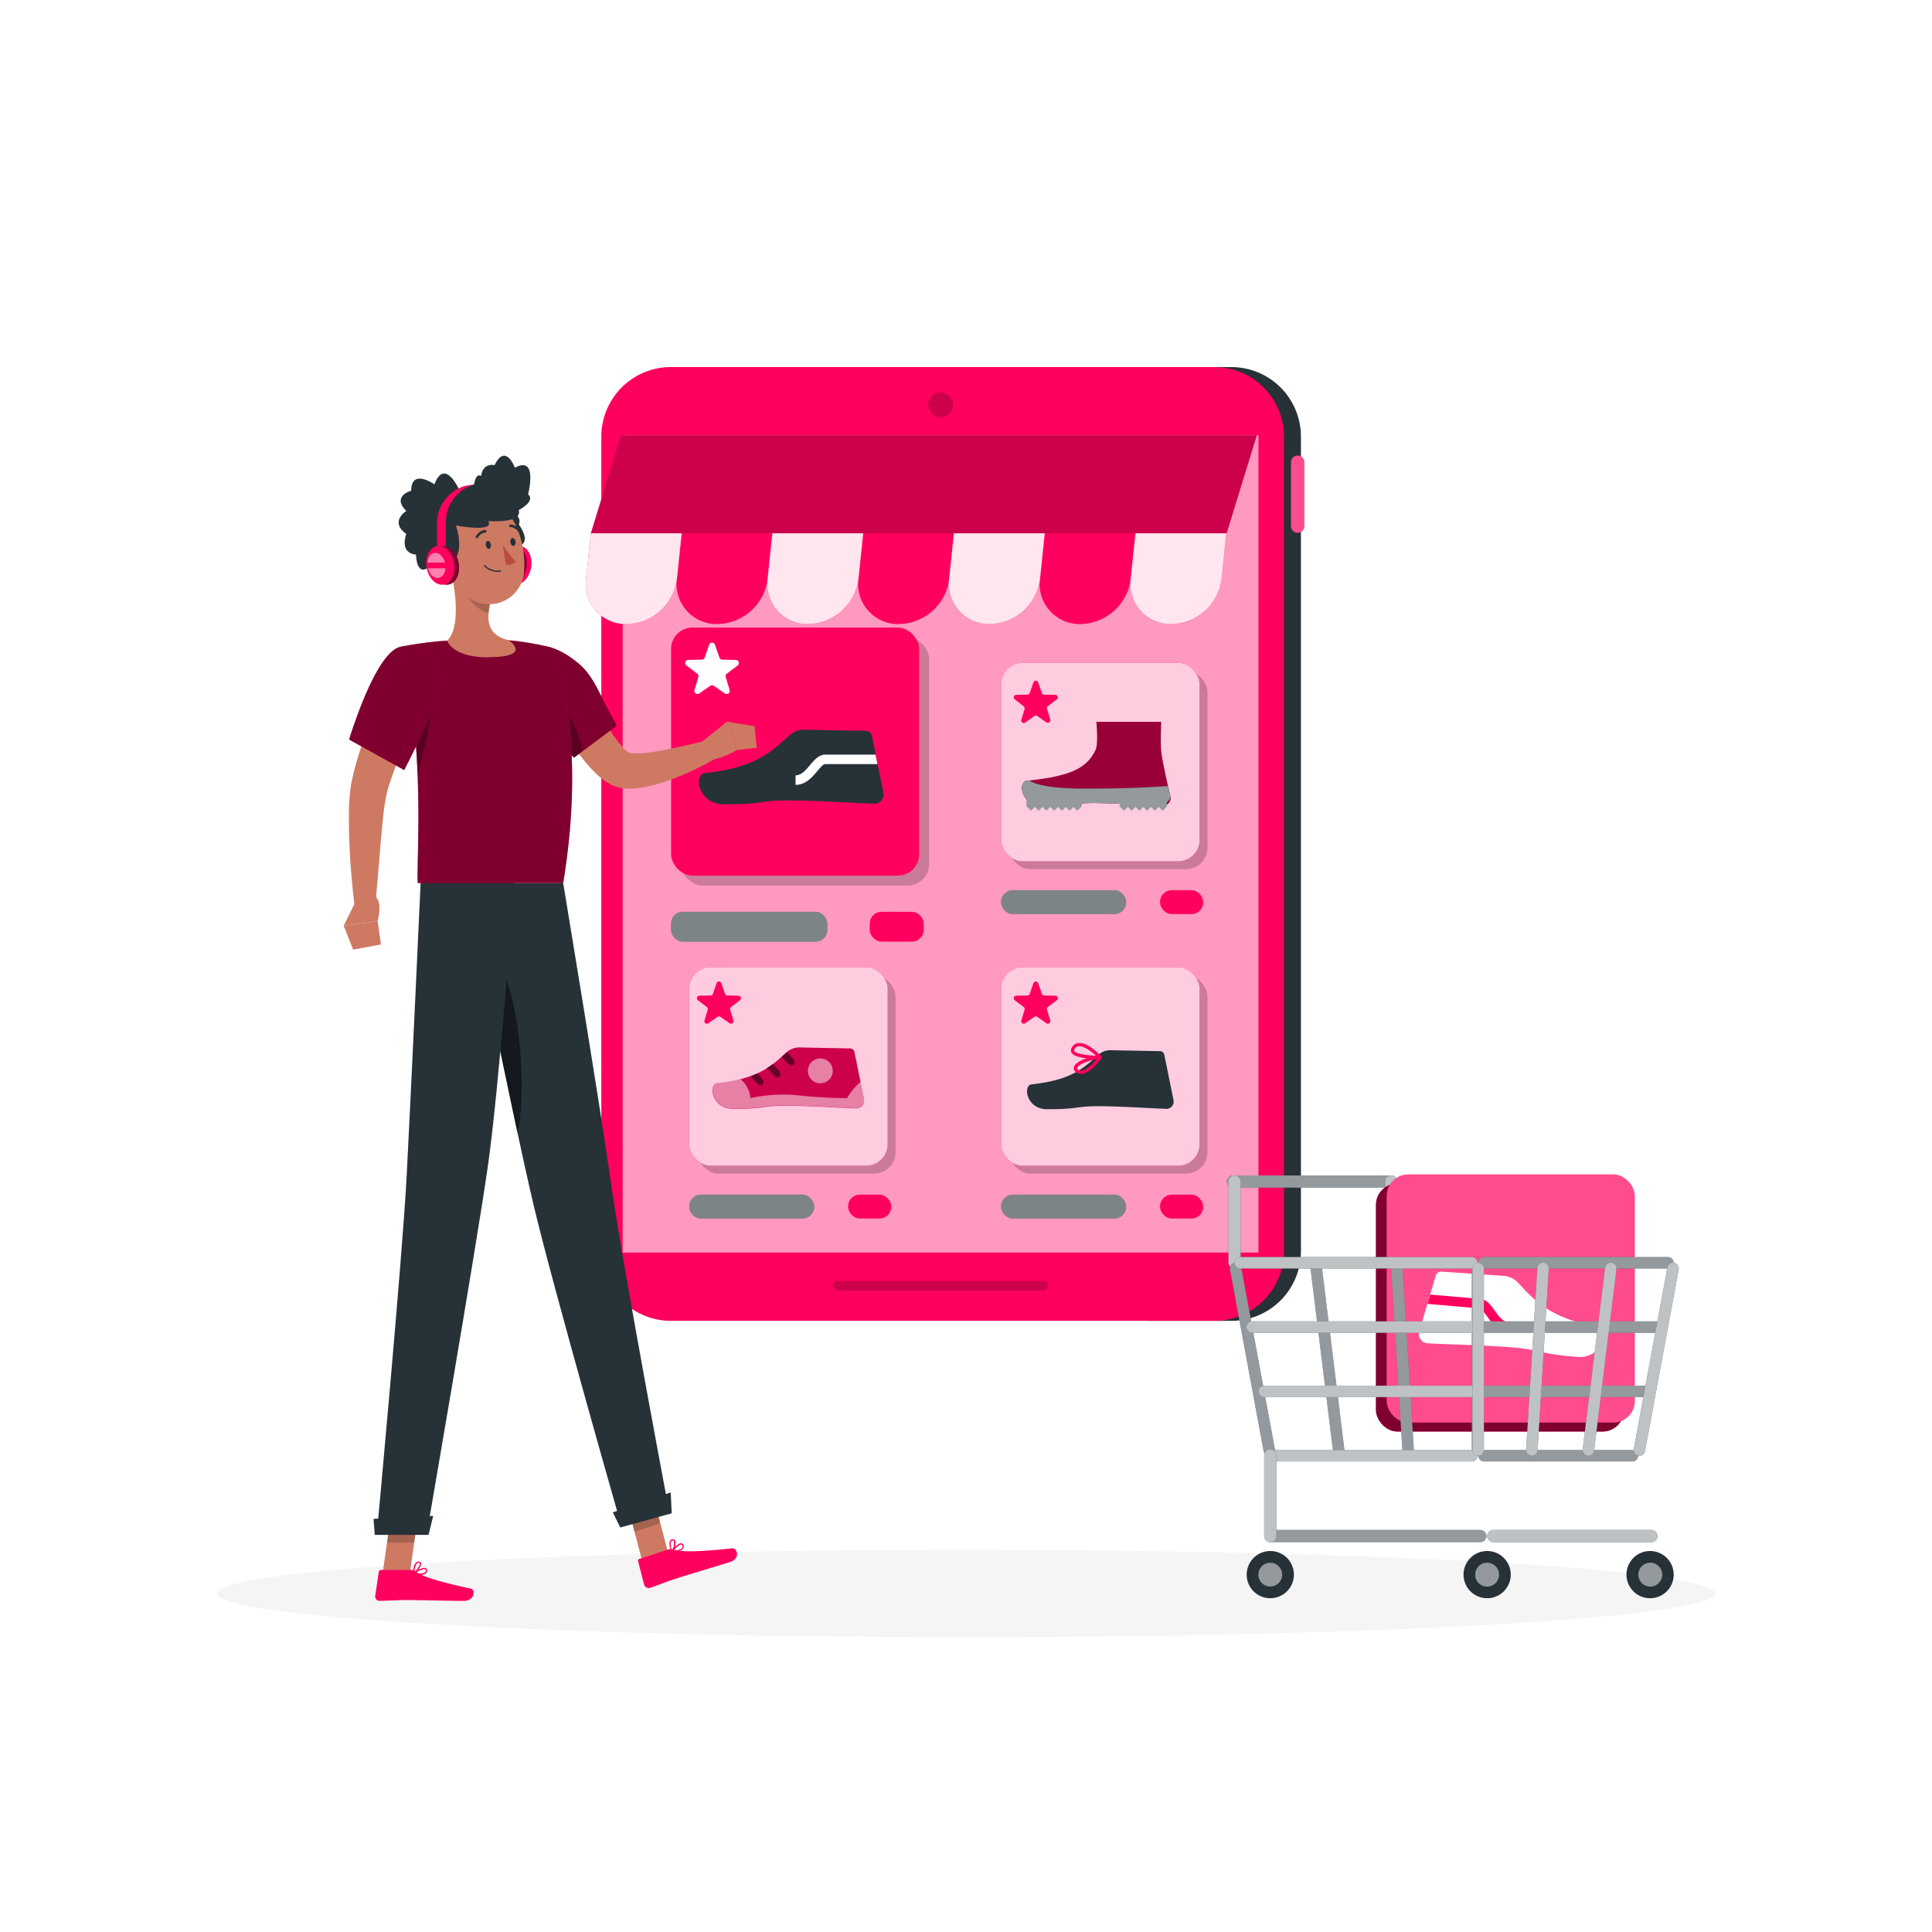 <svg class="animated" id="freepik_stories-niche-service-marketplace" xmlns="http://www.w3.org/2000/svg" viewBox="0 0 500 500" version="1.1" xmlns:xlink="http://www.w3.org/1999/xlink" xmlns:svgjs="http://svgjs.com/svgjs">
	<style>
		svg#freepik_stories-niche-service-marketplace:not(.animated) .animable {opacity: 0;}svg#freepik_stories-niche-service-marketplace.animated #freepik--Device--inject-35 {animation: 6s Infinite  linear floating;animation-delay: 0s;}svg#freepik_stories-niche-service-marketplace.animated #freepik--Cart--inject-35 {animation: 3s Infinite  linear floating;animation-delay: 0s;}svg#freepik_stories-niche-service-marketplace.animated #freepik--Character--inject-35 {animation: 3s Infinite  linear floating;animation-delay: 0s;}            @keyframes floating {                0% {                    opacity: 1;                    transform: translateY(0px);                }                50% {                    transform: translateY(-10px);                }                100% {                    opacity: 1;                    transform: translateY(0px);                }            }
	</style>
	<g id="freepik--Shadow--inject-35" class="animable" style="transform-origin: 250px 412.39px;">
		<ellipse id="freepik--path--inject-35" cx="250" cy="412.39" rx="193.89" ry="11.32" style="fill: rgb(245, 245, 245); transform-origin: 250px 412.39px;" class="animable">
		</ellipse>
	</g>
	<g id="freepik--Device--inject-35" class="animable" style="transform-origin: 244.577px 218.415px;">
		<path d="M318.68,95H297.27V341.83h21.41a18,18,0,0,0,18-18V113A18,18,0,0,0,318.68,95Z" style="fill: rgb(38, 50, 56); transform-origin: 316.975px 218.415px;" id="el4vdmvasugt" class="animable">
		</path>
		<path d="M334.11,119.76a1.73,1.73,0,1,1,3.45,0v16.53a1.73,1.73,0,0,1-3.45,0Z" style="fill: #FF005E; transform-origin: 335.835px 127.894px;" id="elxzl7vtnby79" class="animable">
		</path>
		<g id="elvisfslxx6b">
			<path d="M334.11,119.76a1.73,1.73,0,1,1,3.45,0v16.53a1.73,1.73,0,0,1-3.45,0Z" style="fill: rgb(255, 255, 255); opacity: 0.3; transform-origin: 335.835px 127.894px;" class="animable" id="el7v46np0vczs">
			</path>
		</g>
		<path d="M314.3,341.83H173.62a18,18,0,0,1-18-18V113a18,18,0,0,1,18-18H314.3a18,18,0,0,1,18,18V323.85A18,18,0,0,1,314.3,341.83Z" style="fill: #FF005E; transform-origin: 243.96px 218.415px;" id="eld58qm1rvkju" class="animable">
		</path>
		<g id="eldj4ltky15r8">
			<rect x="161.15" y="112.66" width="164.54" height="211.5" style="fill: rgb(255, 255, 255); opacity: 0.6; transform-origin: 243.42px 218.41px; transform: rotate(180deg);" class="animable" id="elkms26d6pui">
			</rect>
		</g>
		<g id="elf5jw47y9zzb">
			<path d="M240.22,104.76a3.21,3.21,0,1,0,3.2-3.2A3.21,3.21,0,0,0,240.22,104.76Z" style="opacity: 0.2; transform-origin: 243.43px 104.77px;" class="animable" id="el1iidter77ar">
			</path>
		</g>
		<path d="M269.14,149.76a10.38,10.38,0,0,0,10.51,11.75,13.36,13.36,0,0,0,13-11.75L293.87,138H270.38Z" style="fill: #FF005E; transform-origin: 281.459px 149.756px;" id="el8hjjv4drfpg" class="animable">
		</path>
		<path d="M222.16,149.76a10.37,10.37,0,0,0,10.51,11.75,13.37,13.37,0,0,0,13-11.75L246.88,138H223.39Z" style="fill: #FF005E; transform-origin: 234.474px 149.756px;" id="elxten1rkrwxb" class="animable">
		</path>
		<path d="M175.17,149.76a10.38,10.38,0,0,0,10.51,11.75,13.36,13.36,0,0,0,13-11.75L199.9,138H176.41Z" style="fill: #FF005E; transform-origin: 187.489px 149.756px;" id="elp4cm0hbrse" class="animable">
		</path>
		<path d="M292.63,149.76a10.39,10.39,0,0,0,10.52,11.75,13.38,13.38,0,0,0,13-11.75L317.36,138H293.87Z" style="fill: #FF005E; transform-origin: 304.95px 149.756px;" id="el1yzqfjuj07h" class="animable">
		</path>
		<path d="M245.65,149.76a10.38,10.38,0,0,0,10.51,11.75,13.36,13.36,0,0,0,13-11.75L270.38,138h-23.5Z" style="fill: #FF005E; transform-origin: 257.969px 149.756px;" id="elt3vvm2vy99c" class="animable">
		</path>
		<path d="M198.66,149.76a10.38,10.38,0,0,0,10.51,11.75,13.38,13.38,0,0,0,13-11.75L223.39,138H199.9Z" style="fill: #FF005E; transform-origin: 210.979px 149.756px;" id="el6vvai6i4l7j" class="animable">
		</path>
		<path d="M151.68,149.76a10.38,10.38,0,0,0,10.51,11.75,13.36,13.36,0,0,0,13-11.75L176.41,138h-23.5Z" style="fill: #FF005E; transform-origin: 163.999px 149.756px;" id="el9pa0hun4m76" class="animable">
		</path>
		<g id="elakkzcw28q5l">
			<g style="opacity: 0.9; transform-origin: 234.474px 149.756px;" class="animable" id="els6xdt6jmx4p">
				<path d="M292.63,149.76a10.39,10.39,0,0,0,10.52,11.75,13.38,13.38,0,0,0,13-11.75L317.36,138H293.87Z" style="fill: rgb(255, 255, 255); transform-origin: 304.95px 149.756px;" id="elt00aeocolzt" class="animable">
				</path>
				<path d="M245.65,149.76a10.38,10.38,0,0,0,10.51,11.75,13.36,13.36,0,0,0,13-11.75L270.38,138h-23.5Z" style="fill: rgb(255, 255, 255); transform-origin: 257.969px 149.756px;" id="elvda0d93umq" class="animable">
				</path>
				<path d="M198.66,149.76a10.38,10.38,0,0,0,10.51,11.75,13.38,13.38,0,0,0,13-11.75L223.39,138H199.9Z" style="fill: rgb(255, 255, 255); transform-origin: 210.979px 149.756px;" id="elkyfd2j2hye" class="animable">
				</path>
				<path d="M151.68,149.76a10.38,10.38,0,0,0,10.51,11.75,13.36,13.36,0,0,0,13-11.75L176.41,138h-23.5Z" style="fill: rgb(255, 255, 255); transform-origin: 163.999px 149.756px;" id="elo0bhkpmfune" class="animable">
				</path>
			</g>
		</g>
		<polygon points="152.91 138.01 317.45 138.01 325.26 112.66 160.72 112.66 152.91 138.01" style="fill: #FF005E; transform-origin: 239.085px 125.335px;" id="el4cty2kqi0zs" class="animable">
		</polygon>
		<g id="elh9sngho0u0i">
			<polygon points="152.91 138.01 317.45 138.01 325.26 112.66 160.72 112.66 152.91 138.01" style="opacity: 0.2; transform-origin: 239.085px 125.335px;" class="animable" id="el8jc5fxfz2pi">
			</polygon>
		</g>
		<g id="el2dkerlw9qtd">
			<g style="opacity: 0.2; transform-origin: 243.44px 332.75px;" class="animable" id="el3awr6wlok6l">
				<path d="M269.94,334h-53a1.25,1.25,0,0,1,0-2.5h53a1.25,1.25,0,0,1,0,2.5Z" id="eli9whgij33xr" class="animable" style="transform-origin: 243.44px 332.75px;">
				</path>
			</g>
		</g>
		<g id="el641xejryy0c">
			<rect x="176.25" y="164.98" width="64.2" height="64.2" rx="5.54" style="opacity: 0.2; transform-origin: 208.35px 197.08px;" class="animable" id="el0v2g8yotzuyf">
			</rect>
		</g>
		<rect x="173.68" y="162.41" width="64.2" height="64.2" rx="5.54" style="fill: #FF005E; transform-origin: 205.78px 194.51px;" id="elmlbk9gbzuh8" class="animable">
		</rect>
		<path d="M183.84,177.47l-2.89,2a.8.8,0,0,1-1.22-.88l1-3.37a.79.79,0,0,0-.28-.87l-2.81-2.13a.8.8,0,0,1,.47-1.43l3.52-.07a.8.8,0,0,0,.74-.53l1.16-3.34a.79.79,0,0,1,1.5,0l1.16,3.34a.8.8,0,0,0,.73.53l3.53.07a.8.8,0,0,1,.46,1.43l-2.81,2.13a.82.82,0,0,0-.28.87l1,3.37a.79.79,0,0,1-1.21.88l-2.9-2A.8.8,0,0,0,183.84,177.47Z" style="fill: rgb(255, 255, 255); transform-origin: 184.275px 172.961px;" id="eldpl9vnizxav" class="animable">
		</path>
		<path d="M208.49,188.85l15.73.3a1.44,1.44,0,0,1,1.4,1.16l3,14.77a2.41,2.41,0,0,1-1.87,2.87,2.15,2.15,0,0,1-.51.05c-6.51-.23-12.3-.7-20.42-.84-9.58-.18-7.17,1-18.43,1-6.79,0-7.88-7.77-5-8.09,13.2-1.42,17-5.33,22.15-9.94A5.78,5.78,0,0,1,208.49,188.85Z" style="fill: rgb(38, 50, 56); transform-origin: 204.786px 198.501px;" id="el25ea3e7sv13" class="animable">
		</path>
		<path d="M205.89,203.12c2.66,0,4.3-2,5.63-3.55.71-.86,1.52-1.82,2-1.82h13.56l-.5-2.46H213.57c-1.67,0-2.82,1.37-3.93,2.7s-2.24,2.67-3.75,2.67Z" style="fill: rgb(255, 255, 255); transform-origin: 216.485px 199.205px;" id="elnh0mjjiwm4q" class="animable">
		</path>
		<rect x="173.68" y="235.98" width="40.42" height="7.71" rx="3" style="fill: rgb(38, 50, 56); transform-origin: 193.89px 239.835px;" id="elfozgt5g7w46" class="animable">
		</rect>
		<g id="elcz1rm5n7w8">
			<rect x="173.68" y="235.98" width="40.42" height="7.71" rx="3" style="fill: rgb(255, 255, 255); opacity: 0.4; transform-origin: 193.89px 239.835px;" class="animable" id="elpaouibi5is">
			</rect>
		</g>
		<rect x="225.1" y="235.98" width="13.95" height="7.71" rx="3" style="fill: #FF005E; transform-origin: 232.075px 239.835px;" id="eldt0skpk3mpg" class="animable">
		</rect>
		<g id="elhoqfl2o6ln">
			<rect x="261.14" y="173.59" width="51.36" height="51.36" rx="5.54" style="opacity: 0.2; transform-origin: 286.82px 199.27px;" class="animable" id="elys58qyipt9i">
			</rect>
		</g>
		<rect x="259.09" y="171.54" width="51.36" height="51.36" rx="5.54" style="fill: #FF005E; transform-origin: 284.77px 197.22px;" id="elu46tqxwbqj" class="animable">
		</rect>
		<g id="el8wxt1i6hu1f">
			<rect x="259.09" y="171.54" width="51.36" height="51.36" rx="5.54" style="fill: rgb(255, 255, 255); opacity: 0.8; transform-origin: 284.77px 197.22px;" class="animable" id="elvj63frdftv">
			</rect>
		</g>
		<path d="M267.69,185.31,265.32,187a.65.65,0,0,1-1-.72l.84-2.77a.66.66,0,0,0-.23-.71L262.62,181a.65.65,0,0,1,.38-1.17l2.89-.06a.66.66,0,0,0,.61-.44l.95-2.74a.65.65,0,0,1,1.23,0l.95,2.74a.66.66,0,0,0,.61.44l2.89.06a.65.65,0,0,1,.38,1.17l-2.31,1.75a.66.66,0,0,0-.23.71l.84,2.77a.65.65,0,0,1-1,.72l-2.37-1.65A.65.65,0,0,0,267.69,185.31Z" style="fill: #FF005E; transform-origin: 268.065px 181.636px;" id="el6dyxwoi1r" class="animable">
		</path>
		<rect x="259.09" y="230.39" width="32.34" height="6.17" rx="3" style="fill: rgb(38, 50, 56); transform-origin: 275.26px 233.475px;" id="el6plge93gi9j" class="animable">
		</rect>
		<g id="el6vv8r61mw4g">
			<rect x="259.09" y="230.39" width="32.34" height="6.17" rx="3" style="fill: rgb(255, 255, 255); opacity: 0.4; transform-origin: 275.26px 233.475px;" class="animable" id="eloe0kkdlfmt">
			</rect>
		</g>
		<rect x="300.22" y="230.39" width="11.16" height="6.17" rx="3" style="fill: #FF005E; transform-origin: 305.8px 233.475px;" id="el9ixwk68lic" class="animable">
		</rect>
		<path d="M283.54,194.08c-2.35,5.06-7.21,6.87-17.83,8-2.32.26-1.44,6.48,4,6.51,9.07.05,7.13-.91,14.84-.77,6.53.11,11.19.49,16.44.68a2.71,2.71,0,0,0,.41,0,2,2,0,0,0,1.51-2.31s-2.11-8.88-2.41-11.89c-.19-1.87,0-7.49,0-7.49H283.74S284.31,192.43,283.54,194.08Z" style="fill: #FF005E; transform-origin: 283.725px 197.701px;" id="eln3hkz86zt4g" class="animable">
		</path>
		<g id="elgdagp564iai">
			<g style="opacity: 0.4; transform-origin: 283.725px 197.701px;" class="animable" id="elryrmj27tao">
				<path d="M283.54,194.08c-2.35,5.06-7.21,6.87-17.83,8-2.32.26-1.44,6.48,4,6.51,9.07.05,7.13-.91,14.84-.77,6.53.11,11.19.49,16.44.68a2.71,2.71,0,0,0,.41,0,2,2,0,0,0,1.51-2.31s-2.11-8.88-2.41-11.89c-.19-1.87,0-7.49,0-7.49H283.74S284.31,192.43,283.54,194.08Z" id="el1g0rt7wh47q" class="animable" style="transform-origin: 283.725px 197.701px;">
				</path>
			</g>
		</g>
		<path d="M302.93,206.16s-.27-1.15-.63-2.74c-2.2.17-9.83.68-21.56.68-9.67,0-13.14-1.29-14.36-2.09l-.67.08c-1.54.17-1.66,3,0,4.84v1.73l1.1,1.11,1-1,1,1,1-1,1,1,1-1,1,1,1-1,1,1,1-1,1,1,1-1,1,1,1.11-1.11v-.77c1-.06,2.35-.1,4.26-.06s3.86.1,5.6.17v.66l1.1,1.11,1-1,1,1,1-1,1,1,1-1,1,1,1-1,1,1,1-1,1,1,1.11-1.11v-1.11A2,2,0,0,0,302.93,206.16Z" style="fill: rgb(38, 50, 56); transform-origin: 283.72px 205.89px;" id="el86nvdcawuym" class="animable">
		</path>
		<g id="el4xgd073vmo3">
			<path d="M302.93,206.16s-.27-1.15-.63-2.74c-2.2.17-9.83.68-21.56.68-9.67,0-13.14-1.29-14.36-2.09l-.67.08c-1.54.17-1.66,3,0,4.84v1.73l1.1,1.11,1-1,1,1,1-1,1,1,1-1,1,1,1-1,1,1,1-1,1,1,1-1,1,1,1.11-1.11v-.77c1-.06,2.35-.1,4.26-.06s3.86.1,5.6.17v.66l1.1,1.11,1-1,1,1,1-1,1,1,1-1,1,1,1-1,1,1,1-1,1,1,1.11-1.11v-1.11A2,2,0,0,0,302.93,206.16Z" style="fill: rgb(255, 255, 255); opacity: 0.5; transform-origin: 283.72px 205.89px;" class="animable" id="elg0ie4faidza">
			</path>
		</g>
		<g id="elac6nhv0zljm">
			<rect x="261.14" y="252.38" width="51.36" height="51.36" rx="5.54" style="opacity: 0.2; transform-origin: 286.82px 278.06px;" class="animable" id="eluzo8p15s4w">
			</rect>
		</g>
		<rect x="259.09" y="250.32" width="51.36" height="51.36" rx="5.54" style="fill: #FF005E; transform-origin: 284.77px 276px;" id="elv413x9yl5hj" class="animable">
		</rect>
		<g id="eld4ic1d8sjwj">
			<rect x="259.09" y="250.32" width="51.36" height="51.36" rx="5.54" style="fill: rgb(255, 255, 255); opacity: 0.8; transform-origin: 284.77px 276px;" class="animable" id="eltceuaa4ethr">
			</rect>
		</g>
		<path d="M267.69,263.16l-2.37,1.65a.65.65,0,0,1-1-.72l.84-2.77a.66.66,0,0,0-.23-.71l-2.31-1.75a.66.66,0,0,1,.38-1.18l2.89-.05a.66.66,0,0,0,.61-.44l.95-2.74a.65.65,0,0,1,1.23,0l.95,2.74a.66.66,0,0,0,.61.44l2.89.05a.66.66,0,0,1,.38,1.18l-2.31,1.75a.66.66,0,0,0-.23.71l.84,2.77a.65.65,0,0,1-1,.72l-2.37-1.65A.65.65,0,0,0,267.69,263.16Z" style="fill: #FF005E; transform-origin: 268.065px 259.471px;" id="elk65s27evsph" class="animable">
		</path>
		<rect x="259.09" y="309.18" width="32.34" height="6.17" rx="3" style="fill: rgb(38, 50, 56); transform-origin: 275.26px 312.265px;" id="elsovv7yn0vr" class="animable">
		</rect>
		<g id="elkkcnyfzfxv">
			<rect x="259.09" y="309.18" width="32.34" height="6.17" rx="3" style="fill: rgb(255, 255, 255); opacity: 0.4; transform-origin: 275.26px 312.265px;" class="animable" id="elgl9hbxnzi9e">
			</rect>
		</g>
		<rect x="300.22" y="309.18" width="11.16" height="6.17" rx="3" style="fill: #FF005E; transform-origin: 305.8px 312.265px;" id="el38kfnb2qi7d" class="animable">
		</rect>
		<path d="M287.72,271.8l12.49.24a1.14,1.14,0,0,1,1.11.92l2.38,11.73a1.91,1.91,0,0,1-1.49,2.27,1.33,1.33,0,0,1-.4,0c-5.17-.18-9.77-.55-16.21-.66-7.61-.14-5.7.8-14.64.76-5.38,0-6.25-6.17-4-6.43,10.47-1.12,13.48-4.22,17.58-7.89A4.62,4.62,0,0,1,287.72,271.8Z" style="fill: rgb(38, 50, 56); transform-origin: 284.772px 279.423px;" id="el6khhm17zsp5" class="animable">
		</path>
		<path d="M277.5,270.9l-.18.3a1.21,1.21,0,0,0,0,1.25c1,1.61,6.34,1.64,7.4,1.63a.4.4,0,0,0,.39-.26.41.41,0,0,0-.09-.46c-1.4-1.41-4-3.71-6-3.42A2.14,2.14,0,0,0,277.5,270.9Zm6.15,2.32c-2.34-.08-5.15-.45-5.61-1.21-.05-.08-.08-.19,0-.41a1.42,1.42,0,0,1,1.05-.82C280.14,270.63,281.8,271.53,283.65,273.22Z" style="fill: #FF005E; transform-origin: 281.145px 271.998px;" id="elhad3s2mokkc" class="animable">
		</path>
		<path d="M278.15,275.71a1.41,1.41,0,0,0-.17.32,1.22,1.22,0,0,0,.5,1.47,2,2,0,0,0,1.59.42c2.28-.31,4.88-3.86,5-4a.43.43,0,0,0-.32-.68C283.07,273.14,279.16,274.24,278.15,275.71Zm5.66-1.58c-.95,1.13-2.58,2.77-3.85,2.95a1.21,1.21,0,0,1-.95-.25c-.33-.26-.27-.42-.23-.5C279.1,275.46,281.9,274.37,283.81,274.13Z" style="fill: #FF005E; transform-origin: 281.526px 275.591px;" id="el5ouaipdq5ni" class="animable">
		</path>
		<g id="elqi5q4g81n9">
			<rect x="180.41" y="252.38" width="51.36" height="51.36" rx="5.54" style="opacity: 0.2; transform-origin: 206.09px 278.06px;" class="animable" id="elnamqnhloes">
			</rect>
		</g>
		<rect x="178.36" y="250.32" width="51.36" height="51.36" rx="5.54" style="fill: #FF005E; transform-origin: 204.04px 276px;" id="elwn9m2g3qz6l" class="animable">
		</rect>
		<g id="el0y2e26j3b8xb">
			<rect x="178.36" y="250.32" width="51.36" height="51.36" rx="5.54" style="fill: rgb(255, 255, 255); opacity: 0.8; transform-origin: 204.04px 276px;" class="animable" id="eloztlz0h4mtp">
			</rect>
		</g>
		<path d="M185.69,263.16l-2.37,1.65a.65.65,0,0,1-1-.72l.84-2.77a.64.64,0,0,0-.23-.71l-2.31-1.75a.66.66,0,0,1,.38-1.18l2.9-.05a.66.66,0,0,0,.6-.44l.95-2.74a.65.65,0,0,1,1.23,0l.95,2.74a.66.66,0,0,0,.61.44l2.89.05a.66.66,0,0,1,.38,1.18l-2.3,1.75a.64.64,0,0,0-.23.71l.83,2.77a.65.65,0,0,1-1,.72l-2.37-1.65A.65.65,0,0,0,185.69,263.16Z" style="fill: #FF005E; transform-origin: 186.065px 259.471px;" id="elrko71t3ujd" class="animable">
		</path>
		<rect x="178.36" y="309.18" width="32.34" height="6.17" rx="3" style="fill: rgb(38, 50, 56); transform-origin: 194.53px 312.265px;" id="elskcze39savr" class="animable">
		</rect>
		<g id="el2jj97zlueni">
			<rect x="178.36" y="309.18" width="32.34" height="6.17" rx="3" style="fill: rgb(255, 255, 255); opacity: 0.4; transform-origin: 194.53px 312.265px;" class="animable" id="elctsv39dzwxc">
			</rect>
		</g>
		<rect x="219.49" y="309.18" width="11.16" height="6.17" rx="3" style="fill: #FF005E; transform-origin: 225.07px 312.265px;" id="elvdsl21ld1ec" class="animable">
		</rect>
		<path d="M207.08,271.09l12.91.25a1.2,1.2,0,0,1,1.15,1l2.46,12.12a2,2,0,0,1-2,2.39c-5.34-.19-10.1-.57-16.75-.69-7.86-.14-5.89.83-15.13.79-5.57,0-6.47-6.38-4.1-6.64,10.83-1.16,13.94-4.37,18.18-8.16A4.8,4.8,0,0,1,207.08,271.09Z" style="fill: #FF005E; transform-origin: 204.015px 279.017px;" id="elzbbg5wh3ml" class="animable">
		</path>
		<g id="ellkdce2t0iuh">
			<g style="opacity: 0.2; transform-origin: 204.015px 279.017px;" class="animable" id="elsm60unduj">
				<path d="M207.08,271.09l12.91.25a1.2,1.2,0,0,1,1.15,1l2.46,12.12a2,2,0,0,1-2,2.39c-5.34-.19-10.1-.57-16.75-.69-7.86-.14-5.89.83-15.13.79-5.57,0-6.47-6.38-4.1-6.64,10.83-1.16,13.94-4.37,18.18-8.16A4.8,4.8,0,0,1,207.08,271.09Z" id="el5o3t7dyt593" class="animable" style="transform-origin: 204.015px 279.017px;">
				</path>
			</g>
		</g>
		<g id="elnqnhhmuxbv">
			<path d="M222.06,286.77a2,2,0,0,0,1.54-2.35l-.9-4.44a15.76,15.76,0,0,0-3.47,4.21,117.08,117.08,0,0,1-12.85-.75,39.93,39.93,0,0,0-12.18.75,7,7,0,0,0-2.61-4.93,44.49,44.49,0,0,1-5.93,1c-2.37.26-1.47,6.61,4.1,6.64,9.24,0,7.27-.93,15.13-.79,6.65.12,11.41.5,16.75.69A2,2,0,0,0,222.06,286.77Z" style="fill: rgb(255, 255, 255); opacity: 0.5; transform-origin: 204.035px 283.08px;" class="animable" id="elp671ftdbydm">
			</path>
		</g>
		<g id="el2n1s1tqaroa">
			<g style="opacity: 0.5; transform-origin: 199.94px 276.544px;" class="animable" id="ely7meem3h3n">
				<path d="M205.46,274.26l-1.84-2c-.45.41-.89.81-1.34,1.2l1.87,2a.9.9,0,0,0,1.31-1.23Z" id="elu28mtt5tan" class="animable" style="transform-origin: 203.975px 273.983px;">
				</path>
				<path d="M197.36,280.61a.9.9,0,0,0,0-1.27L196,277.79c-.56.25-1.15.49-1.79.71l1.93,2.07A.9.9,0,0,0,197.36,280.61Z" id="el85j3nsxzy5o" class="animable" style="transform-origin: 195.916px 279.309px;">
				</path>
				<path d="M200.52,278.58a.9.9,0,0,0,1.31-1.22l-1.84-2c-.47.35-1,.69-1.49,1Z" id="el1714ofv1lha" class="animable" style="transform-origin: 200.255px 277.081px;">
				</path>
			</g>
		</g>
		<g id="elo5nrq7h7drd">
			<path d="M215.52,277.13a3.22,3.22,0,1,1-3.22-3.21A3.22,3.22,0,0,1,215.52,277.13Z" style="fill: rgb(255, 255, 255); opacity: 0.5; transform-origin: 212.3px 277.14px;" class="animable" id="elz6nzgu6780n">
			</path>
		</g>
	</g>
	<g id="freepik--Cart--inject-35" class="animable" style="transform-origin: 375.983px 357.447px;">
		<rect x="317.5" y="304.2" width="44.11" height="3.16" rx="1.58" style="fill: rgb(38, 50, 56); transform-origin: 339.555px 305.78px;" id="elqlgbcyy89m" class="animable">
		</rect>
		<g id="elg6webjwz2jm">
			<g style="opacity: 0.5; transform-origin: 339.555px 305.78px;" class="animable" id="eltdx6d3o9hs">
				<rect x="317.5" y="304.2" width="44.11" height="3.16" rx="1.58" style="fill: rgb(255, 255, 255); transform-origin: 339.555px 305.78px;" id="eljwsazzimbu" class="animable">
				</rect>
			</g>
		</g>
		<rect x="317.92" y="304.2" width="3.16" height="24.09" rx="1.58" style="fill: rgb(38, 50, 56); transform-origin: 319.5px 316.245px;" id="elatjyd0xjcod" class="animable">
		</rect>
		<g id="elpbd89hewhl">
			<g style="opacity: 0.7; transform-origin: 319.5px 316.245px;" class="animable" id="el2nv6ko510hz">
				<rect x="317.92" y="304.2" width="3.16" height="24.09" rx="1.58" style="fill: rgb(255, 255, 255); transform-origin: 319.5px 316.245px;" id="elyygv50notz" class="animable">
				</rect>
			</g>
		</g>
		<rect x="358.46" y="304.2" width="3.16" height="24.09" rx="1.58" style="fill: rgb(38, 50, 56); transform-origin: 360.04px 316.245px;" id="el9cc9umjhwih" class="animable">
		</rect>
		<g id="elmg8s9g0eg2j">
			<g style="opacity: 0.7; transform-origin: 360.04px 316.245px;" class="animable" id="elfrvsmost2ui">
				<rect x="358.46" y="304.2" width="3.16" height="24.09" rx="1.58" style="fill: rgb(255, 255, 255); transform-origin: 360.04px 316.245px;" id="elfi3rc5l5wjl" class="animable">
				</rect>
			</g>
		</g>
		<g id="elkp0d2v1ko4">
			<rect x="356.09" y="306.29" width="64.2" height="64.2" rx="5.54" style="fill: #FF005E; transform-origin: 388.19px 338.39px; transform: rotate(-175deg);" class="animable" id="eltvizve7hqjr">
			</rect>
		</g>
		<g id="el5agfrjfx86">
			<rect x="356.09" y="306.29" width="64.2" height="64.2" rx="5.54" style="opacity: 0.5; transform-origin: 388.19px 338.39px; transform: rotate(-175deg);" class="animable" id="elbeauqocmxp6">
			</rect>
		</g>
		<g id="elfi99l8vmu8w">
			<rect x="358.88" y="303.95" width="64.2" height="64.2" rx="5.54" style="fill: #FF005E; transform-origin: 390.98px 336.05px; transform: rotate(-175deg);" class="animable" id="el7chbxsarqpi">
			</rect>
		</g>
		<g id="eli709efssys">
			<rect x="358.88" y="303.95" width="64.2" height="64.2" rx="5.54" style="fill: rgb(255, 255, 255); opacity: 0.3; transform-origin: 390.98px 336.05px; transform: rotate(-175deg);" class="animable" id="elw9xzchq5p7q">
			</rect>
		</g>
		<path d="M388.77,330.17l-15.7-1.07a1.46,1.46,0,0,0-1.49,1l-4.27,14.45a2.41,2.41,0,0,0,1.61,3,2.11,2.11,0,0,0,.5.1c6.52.33,12.32.37,20.42.94,9.56.66,7.05,1.64,18.28,2.57,6.76.55,8.53-7.06,5.68-7.63-13-2.56-16.45-6.79-21.2-11.84A5.86,5.86,0,0,0,388.77,330.17Z" style="fill: rgb(255, 255, 255); transform-origin: 391.158px 340.142px;" id="el9aimpiyo8bw" class="animable">
		</path>
		<path d="M390.11,344.62c-2.64-.23-4.11-2.34-5.29-4-.64-.91-1.36-1.95-1.88-2l-13.51-1.18.71-2.41,13,1.14c1.67.15,2.69,1.61,3.68,3s2,2.86,3.5,3Z" style="fill: #FF005E; transform-origin: 379.875px 339.825px;" id="elddwz5hhzplw" class="animable">
		</path>
		<path d="M328.75,376.74h0a1.48,1.48,0,0,0,1.19-1.73l-8.71-47a1.48,1.48,0,0,0-1.73-1.19h0a1.48,1.48,0,0,0-1.18,1.73l8.7,47A1.49,1.49,0,0,0,328.75,376.74Z" style="fill: rgb(38, 50, 56); transform-origin: 324.13px 351.779px;" id="el3vwe3mb1so8" class="animable">
		</path>
		<path d="M346.63,376.74h0a1.48,1.48,0,0,0,1.29-1.65l-5.8-47a1.48,1.48,0,0,0-1.65-1.29h0a1.48,1.48,0,0,0-1.29,1.65l5.8,47A1.48,1.48,0,0,0,346.63,376.74Z" style="fill: rgb(38, 50, 56); transform-origin: 343.55px 351.77px;" id="elzpdb07ybpde" class="animable">
		</path>
		<path d="M364.51,376.74h0a1.48,1.48,0,0,0,1.39-1.57l-2.9-47a1.49,1.49,0,0,0-1.57-1.39h0a1.49,1.49,0,0,0-1.39,1.57l2.9,47A1.48,1.48,0,0,0,364.51,376.74Z" style="fill: rgb(38, 50, 56); transform-origin: 362.97px 351.76px;" id="elwc950xj7pyd" class="animable">
		</path>
		<rect x="380.91" y="326.8" width="2.97" height="49.94" rx="1.48" style="fill: rgb(38, 50, 56); transform-origin: 382.395px 351.77px;" id="elx2ooukob5z" class="animable">
		</rect>
		<g id="elan5cww8x6zb">
			<g style="opacity: 0.5; transform-origin: 351.087px 351.771px;" class="animable" id="elad21mjyu4xc">
				<path d="M328.75,376.74h0a1.48,1.48,0,0,0,1.19-1.73l-8.71-47a1.48,1.48,0,0,0-1.73-1.19h0a1.48,1.48,0,0,0-1.18,1.73l8.7,47A1.49,1.49,0,0,0,328.75,376.74Z" style="fill: rgb(255, 255, 255); transform-origin: 324.13px 351.779px;" id="elwadl4toafb" class="animable">
				</path>
				<path d="M346.63,376.74h0a1.48,1.48,0,0,0,1.29-1.65l-5.8-47a1.48,1.48,0,0,0-1.65-1.29h0a1.48,1.48,0,0,0-1.29,1.65l5.8,47A1.48,1.48,0,0,0,346.63,376.74Z" style="fill: rgb(255, 255, 255); transform-origin: 343.55px 351.77px;" id="eld8fytgzotat" class="animable">
				</path>
				<path d="M364.51,376.74h0a1.48,1.48,0,0,0,1.39-1.57l-2.9-47a1.49,1.49,0,0,0-1.57-1.39h0a1.49,1.49,0,0,0-1.39,1.57l2.9,47A1.48,1.48,0,0,0,364.51,376.74Z" style="fill: rgb(255, 255, 255); transform-origin: 362.97px 351.76px;" id="elhjc4zyv580k" class="animable">
				</path>
				<rect x="380.91" y="326.8" width="2.97" height="49.94" rx="1.48" style="fill: rgb(255, 255, 255); transform-origin: 382.395px 351.77px;" id="elolsywyizun" class="animable">
				</rect>
			</g>
		</g>
		<rect x="319.5" y="325.32" width="62.89" height="2.97" rx="1.48" style="fill: rgb(38, 50, 56); transform-origin: 350.945px 326.805px;" id="ele1yn49b4ki6" class="animable">
		</rect>
		<rect x="322.59" y="341.96" width="59.8" height="2.97" rx="1.48" style="fill: rgb(38, 50, 56); transform-origin: 352.49px 343.445px;" id="el1klbh6gun0u" class="animable">
		</rect>
		<rect x="325.67" y="358.61" width="56.72" height="2.97" rx="1.48" style="fill: rgb(38, 50, 56); transform-origin: 354.03px 360.095px;" id="eleq6r6v310g7" class="animable">
		</rect>
		<rect x="328.75" y="375.26" width="53.64" height="2.97" rx="1.48" style="fill: rgb(38, 50, 56); transform-origin: 355.57px 376.745px;" id="elp8kr1zjd6w8" class="animable">
		</rect>
		<g id="el3zp809dra25">
			<g style="opacity: 0.7; transform-origin: 350.945px 351.775px;" class="animable" id="elx1qr4xjt6l">
				<rect x="319.5" y="325.32" width="62.89" height="2.97" rx="1.48" style="fill: rgb(255, 255, 255); transform-origin: 350.945px 326.805px;" id="eluk14ftayqmh" class="animable">
				</rect>
				<rect x="322.59" y="341.96" width="59.8" height="2.97" rx="1.48" style="fill: rgb(255, 255, 255); transform-origin: 352.49px 343.445px;" id="el04x8y93s45rs" class="animable">
				</rect>
				<rect x="325.67" y="358.61" width="56.72" height="2.97" rx="1.48" style="fill: rgb(255, 255, 255); transform-origin: 354.03px 360.095px;" id="elu2bi2eogvcs" class="animable">
				</rect>
				<rect x="328.75" y="375.26" width="53.64" height="2.97" rx="1.48" style="fill: rgb(255, 255, 255); transform-origin: 355.57px 376.745px;" id="elcoux45ib6ak" class="animable">
				</rect>
			</g>
		</g>
		<rect x="382.55" y="325.32" width="50.65" height="2.97" rx="1.48" style="fill: rgb(38, 50, 56); transform-origin: 407.875px 326.805px;" id="el672z7pux2f6" class="animable">
		</rect>
		<rect x="382.55" y="341.96" width="47.57" height="2.97" rx="1.48" style="fill: rgb(38, 50, 56); transform-origin: 406.335px 343.445px;" id="elkwp8f5zvnd7" class="animable">
		</rect>
		<rect x="382.55" y="358.61" width="44.49" height="2.97" rx="1.48" style="fill: rgb(38, 50, 56); transform-origin: 404.795px 360.095px;" id="elbmkwfmg0xwf" class="animable">
		</rect>
		<rect x="382.55" y="375.26" width="41.4" height="2.97" rx="1.48" style="fill: rgb(38, 50, 56); transform-origin: 403.25px 376.745px;" id="elzb16jw13lzp" class="animable">
		</rect>
		<g id="elmnpwd7letbn">
			<g style="opacity: 0.5; transform-origin: 407.875px 351.775px;" class="animable" id="elxv9kasarl1">
				<rect x="382.55" y="325.32" width="50.65" height="2.97" rx="1.48" style="fill: rgb(255, 255, 255); transform-origin: 407.875px 326.805px;" id="el1hljlxsd0kh" class="animable">
				</rect>
				<rect x="382.55" y="341.96" width="47.57" height="2.97" rx="1.48" style="fill: rgb(255, 255, 255); transform-origin: 406.335px 343.445px;" id="elojkh53m23qn" class="animable">
				</rect>
				<rect x="382.55" y="358.61" width="44.49" height="2.97" rx="1.48" style="fill: rgb(255, 255, 255); transform-origin: 404.795px 360.095px;" id="elvatblbv1wan" class="animable">
				</rect>
				<rect x="382.55" y="375.26" width="41.4" height="2.97" rx="1.48" style="fill: rgb(255, 255, 255); transform-origin: 403.25px 376.745px;" id="el0gz2p9n8jpn" class="animable">
				</rect>
			</g>
		</g>
		<rect x="327.59" y="395.95" width="57.11" height="3.16" rx="1.58" style="fill: rgb(38, 50, 56); transform-origin: 356.145px 397.53px;" id="eln2ynqjajw8f" class="animable">
		</rect>
		<g id="elor80xzpj8p">
			<g style="opacity: 0.5; transform-origin: 356.145px 397.53px;" class="animable" id="elar1l7zkh5ae">
				<rect x="327.59" y="395.95" width="57.11" height="3.16" rx="1.58" style="fill: rgb(255, 255, 255); transform-origin: 356.145px 397.53px;" id="el0hl9qbpzo3si" class="animable">
				</rect>
			</g>
		</g>
		<rect x="384.87" y="395.95" width="44.09" height="3.16" rx="1.58" style="fill: rgb(38, 50, 56); transform-origin: 406.915px 397.53px;" id="elebr322ishvp" class="animable">
		</rect>
		<g id="elkwfgmxb0up">
			<g style="opacity: 0.7; transform-origin: 406.915px 397.53px;" class="animable" id="el1oq6b5ggkzm">
				<rect x="384.87" y="395.95" width="44.09" height="3.16" rx="1.58" style="fill: rgb(255, 255, 255); transform-origin: 406.915px 397.53px;" id="elynnw5fsqsp" class="animable">
				</rect>
			</g>
		</g>
		<rect x="327.17" y="375.07" width="3.16" height="24.09" rx="1.58" style="fill: rgb(38, 50, 56); transform-origin: 328.75px 387.115px;" id="el20eugkajstd" class="animable">
		</rect>
		<g id="elcjoc9046ncc">
			<g style="opacity: 0.7; transform-origin: 328.75px 387.115px;" class="animable" id="els20ta18alx">
				<rect x="327.17" y="375.07" width="3.16" height="24.09" rx="1.58" style="fill: rgb(255, 255, 255); transform-origin: 328.75px 387.115px;" id="elakgzd9j3q6h" class="animable">
				</rect>
			</g>
		</g>
		<path d="M424,376.74h0a1.49,1.49,0,0,1-1.19-1.73l8.71-47a1.49,1.49,0,0,1,1.73-1.19h0a1.48,1.48,0,0,1,1.19,1.73l-8.71,47A1.48,1.48,0,0,1,424,376.74Z" style="fill: rgb(38, 50, 56); transform-origin: 428.626px 351.781px;" id="elxw8ifjg68f" class="animable">
		</path>
		<path d="M410.89,376.74h0a1.48,1.48,0,0,1-1.29-1.65l5.8-47a1.49,1.49,0,0,1,1.66-1.29h0a1.48,1.48,0,0,1,1.29,1.65l-5.8,47A1.49,1.49,0,0,1,410.89,376.74Z" style="fill: rgb(38, 50, 56); transform-origin: 413.975px 351.77px;" id="elffccbu76hm" class="animable">
		</path>
		<path d="M396.35,376.74h0a1.48,1.48,0,0,1-1.39-1.57l2.9-47a1.48,1.48,0,0,1,1.57-1.39h0a1.49,1.49,0,0,1,1.39,1.57l-2.9,47A1.48,1.48,0,0,1,396.35,376.74Z" style="fill: rgb(38, 50, 56); transform-origin: 397.89px 351.76px;" id="elxkawwempeoj" class="animable">
		</path>
		<rect x="381.07" y="326.8" width="2.97" height="49.94" rx="1.48" style="fill: rgb(38, 50, 56); transform-origin: 382.555px 351.77px;" id="ele3m8s363lpt" class="animable">
		</rect>
		<g id="el3qjzso1cpbw">
			<g style="opacity: 0.7; transform-origin: 407.768px 351.771px;" class="animable" id="elc2elaw9qakn">
				<path d="M424,376.74h0a1.49,1.49,0,0,1-1.19-1.73l8.71-47a1.49,1.49,0,0,1,1.73-1.19h0a1.48,1.48,0,0,1,1.19,1.73l-8.71,47A1.48,1.48,0,0,1,424,376.74Z" style="fill: rgb(255, 255, 255); transform-origin: 428.626px 351.781px;" id="elerkqmzhynvk" class="animable">
				</path>
				<path d="M410.89,376.74h0a1.48,1.48,0,0,1-1.29-1.65l5.8-47a1.49,1.49,0,0,1,1.66-1.29h0a1.48,1.48,0,0,1,1.29,1.65l-5.8,47A1.49,1.49,0,0,1,410.89,376.74Z" style="fill: rgb(255, 255, 255); transform-origin: 413.975px 351.77px;" id="elkr89tldz0a" class="animable">
				</path>
				<path d="M396.35,376.74h0a1.48,1.48,0,0,1-1.39-1.57l2.9-47a1.48,1.48,0,0,1,1.57-1.39h0a1.49,1.49,0,0,1,1.39,1.57l-2.9,47A1.48,1.48,0,0,1,396.35,376.74Z" style="fill: rgb(255, 255, 255); transform-origin: 397.89px 351.76px;" id="elejkg1clxbw7" class="animable">
				</path>
				<rect x="381.07" y="326.8" width="2.97" height="49.94" rx="1.48" style="fill: rgb(255, 255, 255); transform-origin: 382.555px 351.77px;" id="el8t88gkmqcc4" class="animable">
				</rect>
			</g>
		</g>
		<path d="M420.93,407.51A6.11,6.11,0,1,0,427,401.4,6.11,6.11,0,0,0,420.93,407.51Z" style="fill: rgb(38, 50, 56); transform-origin: 427.04px 407.51px;" id="elefl6y3e26zi" class="animable">
		</path>
		<g id="eltxmr45iu6je">
			<path d="M424,407.51a3.09,3.09,0,1,0,3.09-3.08A3.08,3.08,0,0,0,424,407.51Z" style="fill: rgb(255, 255, 255); opacity: 0.5; transform-origin: 427.09px 407.52px;" class="animable" id="elaog9c0uxcjj">
			</path>
		</g>
		<path d="M378.76,407.51a6.11,6.11,0,1,0,6.11-6.11A6.11,6.11,0,0,0,378.76,407.51Z" style="fill: rgb(38, 50, 56); transform-origin: 384.87px 407.51px;" id="el4w9hrggafv8" class="animable">
		</path>
		<g id="elx854nm4yits">
			<path d="M381.78,407.51a3.09,3.09,0,1,0,3.09-3.08A3.08,3.08,0,0,0,381.78,407.51Z" style="fill: rgb(255, 255, 255); opacity: 0.5; transform-origin: 384.87px 407.52px;" class="animable" id="elr4jw0vbler">
			</path>
		</g>
		<path d="M322.64,407.51a6.11,6.11,0,1,0,6.11-6.11A6.12,6.12,0,0,0,322.64,407.51Z" style="fill: rgb(38, 50, 56); transform-origin: 328.75px 407.51px;" id="elu9hjydp8uj" class="animable">
		</path>
		<g id="elid4vquqhvvf">
			<path d="M325.67,407.51a3.08,3.08,0,1,0,3.08-3.08A3.08,3.08,0,0,0,325.67,407.51Z" style="fill: rgb(255, 255, 255); opacity: 0.5; transform-origin: 328.75px 407.51px;" class="animable" id="elgg8s2rga50g">
			</path>
		</g>
	</g>
	<g id="freepik--Character--inject-35" class="animable" style="transform-origin: 142.385px 266.121px;">
		<path d="M130.27,146.33c-.25,2.79,1.18,5,3.18,5s3.82-2.26,4.07-5-1.18-5.05-3.19-5.05S130.51,143.54,130.27,146.33Z" style="fill: #FF005E; transform-origin: 133.895px 146.305px;" id="eluh0au6pu81k" class="animable">
		</path>
		<path d="M132.68,132.59s2.42,1.07,1.61,3.16c0,0,3.43,4.6,0,5.53l-3.7-7.8Z" style="fill: rgb(38, 50, 56); transform-origin: 133.202px 136.935px;" id="el64s4m03a0s9" class="animable">
		</path>
		<g id="elsv945kg7ldp">
			<path d="M129.05,146.33c-.24,2.79,1.19,5,3.19,5s3.82-2.26,4.06-5-1.18-5.05-3.18-5.05S129.3,143.54,129.05,146.33Z" style="opacity: 0.5; transform-origin: 132.675px 146.305px;" class="animable" id="elv0li1kj4ck">
			</path>
		</g>
		<polygon points="166.22 404.05 172.91 401.88 168.75 386.1 162.06 388.27 166.22 404.05" style="fill: rgb(206, 122, 99); transform-origin: 167.485px 395.075px;" id="elntpoemcgtrb" class="animable">
		</polygon>
		<path d="M173,401l-7.52,2.44a.5.5,0,0,0-.34.62l1.56,6.06a1.25,1.25,0,0,0,1.56.81c2.6-.89,3.8-1.45,7.11-2.53,2-.66,10.75-3.25,13.56-4.16s1.83-3.66.55-3.53c-5.7.6-12.82,1.2-15.19.32A2,2,0,0,0,173,401Z" style="fill: #FF005E; transform-origin: 177.931px 405.846px;" id="elzsxrsqna18" class="animable">
		</path>
		<g id="elqp8sv06dvbr">
			<polygon points="162.06 388.27 168.76 386.1 170.9 394.24 164.2 396.41 162.06 388.27" style="opacity: 0.2; transform-origin: 166.48px 391.255px;" class="animable" id="eleydhb4dwrbg">
			</polygon>
		</g>
		<path d="M145.75,228.53s9.51,57.27,12.32,77.25c3.08,21.87,15.2,85.85,15.2,85.85l-12.42,3.43s-17.74-62-22.77-83.26c-5.46-23.08-17.47-83.27-17.47-83.27Z" style="fill: rgb(38, 50, 56); transform-origin: 146.94px 311.795px;" id="ele8jgfakstf" class="animable">
		</path>
		<g id="el7188qh4zdpl">
			<path d="M130.5,252c4.86,12.14,5.41,32.77,3.44,41.22-3-13.88-6.4-30.49-9-43.4C125.85,246.52,127.55,244.64,130.5,252Z" style="opacity: 0.5; transform-origin: 129.973px 270.066px;" class="animable" id="ela8sqvqqy5d7">
			</path>
		</g>
		<polygon points="160.53 395.31 173.84 391.64 173.58 386.23 158.6 391.4 160.53 395.31" style="fill: rgb(38, 50, 56); transform-origin: 166.22px 390.77px;" id="elsskjb0zq34" class="animable">
		</polygon>
		<path d="M175.76,401.38a8.45,8.45,0,0,1-1.86.34.16.16,0,0,1-.16-.08.17.17,0,0,1,0-.18c.16-.22,1.64-2.13,2.56-2.07a.62.62,0,0,1,.51.32.89.89,0,0,1,.07.91A1.85,1.85,0,0,1,175.76,401.38Zm-1.5,0c1.27-.15,2.14-.48,2.35-.89a.57.57,0,0,0-.07-.59.26.26,0,0,0-.24-.16C175.8,399.69,174.87,400.61,174.26,401.36Z" style="fill: #FF005E; transform-origin: 175.344px 400.555px;" id="elui0mfkzs09f" class="animable">
		</path>
		<path d="M173.94,401.72h-.08a.15.15,0,0,1-.12-.1c0-.08-.81-1.95-.35-2.82a.82.82,0,0,1,.59-.43.63.63,0,0,1,.72.28c.39.68-.15,2.4-.69,3A.18.18,0,0,1,173.94,401.72Zm0-3a.49.49,0,0,0-.29.24,3.74,3.74,0,0,0,.25,2.27,3.26,3.26,0,0,0,.49-2.4c0-.09-.14-.18-.37-.13Z" style="fill: #FF005E; transform-origin: 174.041px 400.032px;" id="eluxfk3ip7b3a" class="animable">
		</path>
		<path d="M148.21,170.69c1.86,4,3.9,8.15,6,12.05,1.05,2,2.16,3.88,3.31,5.7a36.58,36.58,0,0,0,3.57,4.87,9.08,9.08,0,0,0,1.49,1.36c.07.06.11.07.08.07s.08,0,.13.08a5.41,5.41,0,0,0,.95.14,29.11,29.11,0,0,0,6-.48c4.31-.72,8.84-1.8,13.26-2.86l2,4.8a72.8,72.8,0,0,1-13.27,6,32.15,32.15,0,0,1-7.85,1.67,13.81,13.81,0,0,1-2.54-.06,10,10,0,0,1-1.57-.34,9.21,9.21,0,0,1-1.53-.6,16.57,16.57,0,0,1-4-2.91,41.08,41.08,0,0,1-5.11-6.09c-1.46-2.06-2.75-4.15-4-6.25s-2.38-4.23-3.44-6.4-2.11-4.28-3.08-6.6Z" style="fill: rgb(206, 122, 99); transform-origin: 161.805px 187.406px;" id="elepv0sq8h8t" class="animable">
		</path>
		<path d="M159.64,187.8l-11.12,8.3s-.43-.47-1.14-1.28l-1.94-2.32c-4.32-5.26-10.64-14.87-10.69-19.58-.07-7,7.21-8,15.38-.87,3.53,3.1,5.37,8.24,7.16,11.42.59,1.05,1.09,2,1.48,2.68Z" style="fill: #FF005E; transform-origin: 147.195px 181.632px;" id="el5ewntgrv3u9" class="animable">
		</path>
		<g id="elf1ar267hwwr">
			<path d="M159.64,187.8l-11.12,8.3s-.43-.47-1.14-1.28l-1.94-2.32c-4.32-5.26-10.64-14.87-10.69-19.58-.07-7,7.21-8,15.38-.87,3.53,3.1,5.37,8.24,7.16,11.42.59,1.05,1.09,2,1.48,2.68Z" style="opacity: 0.5; transform-origin: 147.195px 181.632px;" class="animable" id="ella0e1i7e5j">
			</path>
		</g>
		<polygon points="99.03 407.13 106.06 407.13 108.4 390.83 101.36 390.83 99.03 407.13" style="fill: rgb(206, 122, 99); transform-origin: 103.715px 398.98px;" id="elwgsiznm4df9" class="animable">
		</polygon>
		<path d="M106.5,406.31H98.6a.57.57,0,0,0-.57.48l-.93,6.26a1.13,1.13,0,0,0,1.12,1.25c2.76-.05,4.09-.21,7.57-.21,2.13,0,11.21.22,14.16.22s3.12-2.92,1.89-3.18c-5.5-1.19-12.32-2.83-14.17-4.39A1.82,1.82,0,0,0,106.5,406.31Z" style="fill: #FF005E; transform-origin: 109.827px 410.31px;" id="elrdk8a9rak1" class="animable">
		</path>
		<g id="elwa6jjn0ldy">
			<polygon points="101.36 390.84 108.4 390.84 107.19 399.24 100.15 399.24 101.36 390.84" style="opacity: 0.2; transform-origin: 104.275px 395.04px;" class="animable" id="elgz8oed3ok49">
			</polygon>
		</g>
		<path d="M133.15,228.17s-4,53.77-6.93,73.91c-3.18,22.06-15.83,95.13-15.83,95.13H97.5s6.62-71.29,7.76-93.13c1.23-23.7,3.61-75.91,3.61-75.91Z" style="fill: rgb(38, 50, 56); transform-origin: 115.325px 312.69px;" id="elsvpn5ri21ad" class="animable">
		</path>
		<polygon points="96.98 397.21 110.91 397.21 112.11 392.32 96.67 393.08 96.98 397.21" style="fill: rgb(38, 50, 56); transform-origin: 104.39px 394.765px;" id="el837komny572" class="animable">
		</polygon>
		<path d="M108.89,407.54a9.1,9.1,0,0,1-1.86-.25.16.16,0,0,1-.11-.13A.21.21,0,0,1,107,407c.24-.15,2.35-1.52,3.18-1.18a.56.56,0,0,1,.34.47,1,1,0,0,1-.28.89A2.06,2.06,0,0,1,108.89,407.54Zm-1.38-.49a3.34,3.34,0,0,0,2.52-.12.62.62,0,0,0,.17-.58.26.26,0,0,0-.16-.23C109.59,405.94,108.37,406.53,107.51,407.05Z" style="fill: #FF005E; transform-origin: 108.728px 406.657px;" id="eln6cd1nphzp" class="animable">
		</path>
		<path d="M107.07,407.29l-.07,0a.13.13,0,0,1-.08-.13c0-.09,0-2.11.79-2.79a.88.88,0,0,1,.72-.23.56.56,0,0,1,.55.49c.09.77-1.09,2.24-1.82,2.66Zm1.21-2.85a.56.56,0,0,0-.36.14,3.9,3.9,0,0,0-.66,2.24c.66-.52,1.45-1.64,1.39-2.14,0-.09-.06-.21-.29-.24Z" style="fill: #FF005E; transform-origin: 107.952px 405.711px;" id="el8u5nzjsoe8f" class="animable">
		</path>
		<g id="elgi2fjvvj0ih">
			<path d="M134.68,173.73c2.51-1.66,4.35,2.64,9.31,6.27,2.21,1.62,7.07,12.18,6.67,14.51l-2.15,1.59S134.62,180.72,134.68,173.73Z" style="opacity: 0.3; transform-origin: 142.682px 184.731px;" class="animable" id="elousfm3xtsz">
			</path>
		</g>
		<path d="M181.83,191.87l6.3-5.1,2.68,7.31s-6.67,3.84-8.26,2Z" style="fill: rgb(206, 122, 99); transform-origin: 186.32px 191.675px;" id="elp5jtnwh2y4q" class="animable">
		</path>
		<polygon points="195.28 187.96 195.83 193.53 190.81 194.08 188.13 186.77 195.28 187.96" style="fill: rgb(206, 122, 99); transform-origin: 191.98px 190.425px;" id="el8xbd9r5i1sp" class="animable">
		</polygon>
		<path d="M145.75,228.53H108.12c-.26-3.36.52-14.29-.06-28.21a179.25,179.25,0,0,0-3.74-30.69c-.17-.76-.34-1.51-.52-2.27,0,0,1.9-.39,4.64-.79,2.27-.33,5.11-.67,7.9-.8a139.73,139.73,0,0,1,16,0c2.46.22,4.86.63,6.78,1,2.45.49,3.89.92,3.89.92S152.27,189,145.75,228.53Z" style="fill: #FF005E; transform-origin: 125.938px 197.035px;" id="elfsp12r1teq9" class="animable">
		</path>
		<g id="elj3vc1bebcr">
			<path d="M145.75,228.53H108.12c-.26-3.36.52-14.29-.06-28.21a179.25,179.25,0,0,0-3.74-30.69c-.17-.76-.34-1.51-.52-2.27,0,0,1.9-.39,4.64-.79,2.27-.33,5.11-.67,7.9-.8a139.73,139.73,0,0,1,16,0c2.46.22,4.86.63,6.78,1,2.45.49,3.89.92,3.89.92S152.27,189,145.75,228.53Z" style="opacity: 0.5; transform-origin: 125.938px 197.035px;" class="animable" id="elh67weov74cj">
			</path>
		</g>
		<g id="el2mwbozb70pg">
			<path d="M108.06,200.32a179.25,179.25,0,0,0-3.74-30.69c2.51-.22,6.81,0,7.52,4.09C112.61,178.09,111.65,188.35,108.06,200.32Z" style="opacity: 0.3; transform-origin: 108.204px 184.946px;" class="animable" id="el1pfjjuwpcfk">
			</path>
		</g>
		<path d="M111,176.75,105.24,191l-2.76,7.1c-.86,2.34-1.73,4.75-2.29,6.82a52.86,52.86,0,0,0-1.08,7c-.24,2.51-.51,5.05-.7,7.61-.43,5.12-.86,10.29-1.35,15.44l-5.2.11c-.68-5.23-1.13-10.43-1.38-15.69-.11-2.63-.21-5.27-.18-7.95a50,50,0,0,1,.57-8.46,73.3,73.3,0,0,1,2.1-8.1c.79-2.56,1.64-5.06,2.53-7.54,1.78-5,3.68-9.81,5.78-14.66Z" style="fill: rgb(206, 122, 99); transform-origin: 100.646px 203.88px;" id="elcoevbay96l" class="animable">
		</path>
		<path d="M113.13,180.17a130.68,130.68,0,0,1-6.1,14.28c-.5,1.05-1,2-1.34,2.73-.67,1.32-1.09,2.11-1.09,2.11L90.35,191.4s.18-.6.5-1.61c.25-.76.57-1.75,1-2.9,2.37-6.77,7.22-18.84,12-19.53C110.9,166.33,116,171.64,113.13,180.17Z" style="fill: #FF005E; transform-origin: 102.147px 183.261px;" id="elkjl4ugmzrkd" class="animable">
		</path>
		<g id="elketw6wwfg2c">
			<path d="M113.13,180.17a130.68,130.68,0,0,1-6.1,14.28c-.5,1.05-1,2-1.34,2.73-.67,1.32-1.09,2.11-1.09,2.11L90.35,191.4s.18-.6.5-1.61c.25-.76.57-1.75,1-2.9,2.37-6.77,7.22-18.84,12-19.53C110.9,166.33,116,171.64,113.13,180.17Z" style="opacity: 0.5; transform-origin: 102.147px 183.261px;" class="animable" id="el9ycw26asntm">
			</path>
		</g>
		<path d="M125.86,170.11c-9-.16-10.13-4.31-10.13-4.31,3.48-3.43,2.14-12.82,1-18l4.28,3.55,5.83,4.84a19.73,19.73,0,0,0-.37,2.35c-.31,3.16.5,6,5.15,7.14,0,0,5.52,3.65-2.67,4.31Z" style="fill: rgb(206, 122, 99); transform-origin: 124.585px 158.955px;" id="elxc03v4g226" class="animable">
		</path>
		<g id="elgozkaeyw50r">
			<path d="M126.79,156.22a19.73,19.73,0,0,0-.37,2.35c-2.17-.43-5.08-2.75-5.38-5a10.87,10.87,0,0,1-.08-2.22Z" style="opacity: 0.2; transform-origin: 123.863px 154.96px;" class="animable" id="elylogzr0xhc">
			</path>
		</g>
		<path d="M114.92,140.42c1.49,6.84,2,10.91,6,14a9.1,9.1,0,0,0,14.72-6.55c.54-6.37-2-16.49-9.18-18.43A9.21,9.21,0,0,0,114.92,140.42Z" style="fill: rgb(206, 122, 99); transform-origin: 125.189px 142.724px;" id="elt5i8rd7cs4g" class="animable">
		</path>
		<path d="M113.34,147.56a7.51,7.51,0,0,0,4.34,2.58c2.16.37,2.65-1.63,1.55-3.56-1-1.74-3.3-4-5.22-3.51S111.94,145.88,113.34,147.56Z" style="fill: rgb(206, 122, 99); transform-origin: 116.104px 146.593px;" id="elo3irw8gbfec" class="animable">
		</path>
		<path d="M125.71,141.1c.09.56.46,1,.83.93s.59-.53.51-1.09-.46-1-.83-.94S125.63,140.54,125.71,141.1Z" style="fill: rgb(38, 50, 56); transform-origin: 126.38px 141.016px;" id="elckb6ei9kfa9" class="animable">
		</path>
		<path d="M132.08,140.34c.09.56.46,1,.83.94s.59-.54.51-1.1-.46-1-.83-.94S132,139.78,132.08,140.34Z" style="fill: rgb(38, 50, 56); transform-origin: 132.75px 140.26px;" id="el60rntqdbk89" class="animable">
		</path>
		<path d="M130.1,140.86a21.39,21.39,0,0,0,3.43,4.48,3.23,3.23,0,0,1-2.61.82Z" style="fill: rgb(186, 77, 60); transform-origin: 131.815px 143.524px;" id="elkf0rs1d47dg" class="animable">
		</path>
		<path d="M128.85,148a4.87,4.87,0,0,1-3.54-1.46.17.17,0,1,1,.25-.22,4.69,4.69,0,0,0,3.91,1.31.17.17,0,1,1,0,.33A5.07,5.07,0,0,1,128.85,148Z" style="fill: rgb(38, 50, 56); transform-origin: 127.462px 147.117px;" id="el4u04v6s2lbv" class="animable">
		</path>
		<path d="M123.43,139.28a.29.29,0,0,1-.16,0,.33.33,0,0,1-.13-.45,3.19,3.19,0,0,1,2.49-1.69.34.34,0,0,1,0,.67,2.51,2.51,0,0,0-1.94,1.34A.34.34,0,0,1,123.43,139.28Z" style="fill: rgb(38, 50, 56); transform-origin: 124.505px 138.216px;" id="eljpjd01avmna" class="animable">
		</path>
		<path d="M134.48,137.83a.33.33,0,0,1-.27-.14,2.81,2.81,0,0,0-2.11-1.28.33.33,0,0,1-.33-.33.33.33,0,0,1,.34-.33h0a3.42,3.42,0,0,1,2.65,1.56.35.35,0,0,1-.09.47A.41.41,0,0,1,134.48,137.83Z" style="fill: rgb(38, 50, 56); transform-origin: 133.292px 136.79px;" id="eledl9j7dmvy9" class="animable">
		</path>
		<path d="M92.08,233.21l-3.14,6.38,8.79-1.18s1.76-6.14-1.48-6.79Z" style="fill: rgb(206, 122, 99); transform-origin: 93.574px 235.605px;" id="el657twsyezzj" class="animable">
		</path>
		<polygon points="91.39 245.75 98.6 244.43 97.73 238.41 88.94 239.59 91.39 245.75" style="fill: rgb(206, 122, 99); transform-origin: 93.77px 242.08px;" id="elqfugj1sg0z" class="animable">
		</polygon>
		<path d="M118.82,126.72s-3.69-8.38-6.4-1.38c0,0-6-4.24-6,1.66,0,0-5.14,1.33-1.28,5.25,0,0-4.45,2.72,0,5.94,0,0-1.93,4.91,2.53,5.33,0,0,0,6.36,3.83,2.81,0,0,.92,7.35,5.09,3.26l.5-4s3.24-2.25.91-9.59c0,0,10.18,1.93,8.34-1.16,0,0,9,.75,7.91-2.83,0,0,4.45-2.26,2.43-4.09,0,0,2.66-10.18-3.43-6.88,0,0-2.41-6.53-5.25-.66,0,0-3-.8-3.48,2.79,0,0-1.36-1-1.81,2.17Z" style="fill: rgb(38, 50, 56); transform-origin: 120.21px 134.38px;" id="ela6y8k2nzexu" class="animable">
		</path>
		<path d="M113.1,142.78v-7.34a10.09,10.09,0,0,1,7.19-9.67l2.46-.43a10.34,10.34,0,0,0-7.38,9.91v7.53Z" style="fill: #FF005E; transform-origin: 117.925px 134.06px;" id="elhd1vyvdgm4g" class="animable">
		</path>
		<path d="M118.79,146.33c.25,2.79-1.18,5-3.18,5s-3.82-2.26-4.07-5,1.18-5.05,3.19-5.05S118.55,143.54,118.79,146.33Z" style="fill: #FF005E; transform-origin: 115.165px 146.305px;" id="elbephmbwwn5" class="animable">
		</path>
		<g id="elxpmrjzyyn9k">
			<path d="M118.79,146.33c.25,2.79-1.18,5-3.18,5s-3.82-2.26-4.07-5,1.18-5.05,3.19-5.05S118.55,143.54,118.79,146.33Z" style="opacity: 0.5; transform-origin: 115.165px 146.305px;" class="animable" id="elembbp3f7xsm">
			</path>
		</g>
		<path d="M117.58,146.33c.24,2.79-1.18,5-3.18,5s-3.83-2.26-4.07-5,1.18-5.05,3.18-5.05S117.34,143.54,117.58,146.33Z" style="fill: #FF005E; transform-origin: 113.955px 146.305px;" id="elk1wgod1rei" class="animable">
		</path>
		<g id="elxvq7g1jsgyn">
			<g style="opacity: 0.5; transform-origin: 112.95px 146.33px;" class="animable" id="eloqa6eehj1s">
				<path d="M110.74,147.07c.37,1.44,1.39,2.52,2.5,2.52s1.94-1.08,2.05-2.52Z" style="fill: rgb(255, 255, 255); transform-origin: 113.015px 148.33px;" id="elyo7puv8mly" class="animable">
				</path>
				<path d="M115.17,145.59c-.37-1.44-1.39-2.52-2.5-2.52s-1.94,1.08-2.06,2.52Z" style="fill: rgb(255, 255, 255); transform-origin: 112.89px 144.33px;" id="ele08xcps7b8u" class="animable">
				</path>
			</g>
		</g>
	</g>
	<defs>
		<filter id="active" height="200%">
			<feMorphology in="SourceAlpha" result="DILATED" operator="dilate" radius="2">
			</feMorphology>
			<feFlood flood-color="#32DFEC" flood-opacity="1" result="PINK">
			</feFlood>
			<feComposite in="PINK" in2="DILATED" operator="in" result="OUTLINE">
			</feComposite>
			<feMerge>
				<feMergeNode in="OUTLINE">
				</feMergeNode>
				<feMergeNode in="SourceGraphic">
				</feMergeNode>
			</feMerge>
		</filter>
		<filter id="hover" height="200%">
			<feMorphology in="SourceAlpha" result="DILATED" operator="dilate" radius="2">
			</feMorphology>
			<feFlood flood-color="#ff0000" flood-opacity="0.5" result="PINK">
			</feFlood>
			<feComposite in="PINK" in2="DILATED" operator="in" result="OUTLINE">
			</feComposite>
			<feMerge>
				<feMergeNode in="OUTLINE">
				</feMergeNode>
				<feMergeNode in="SourceGraphic">
				</feMergeNode>
			</feMerge>
			<feColorMatrix type="matrix" values="0   0   0   0   0                0   1   0   0   0                0   0   0   0   0                0   0   0   1   0 ">
			</feColorMatrix>
		</filter>
	</defs>
</svg>
